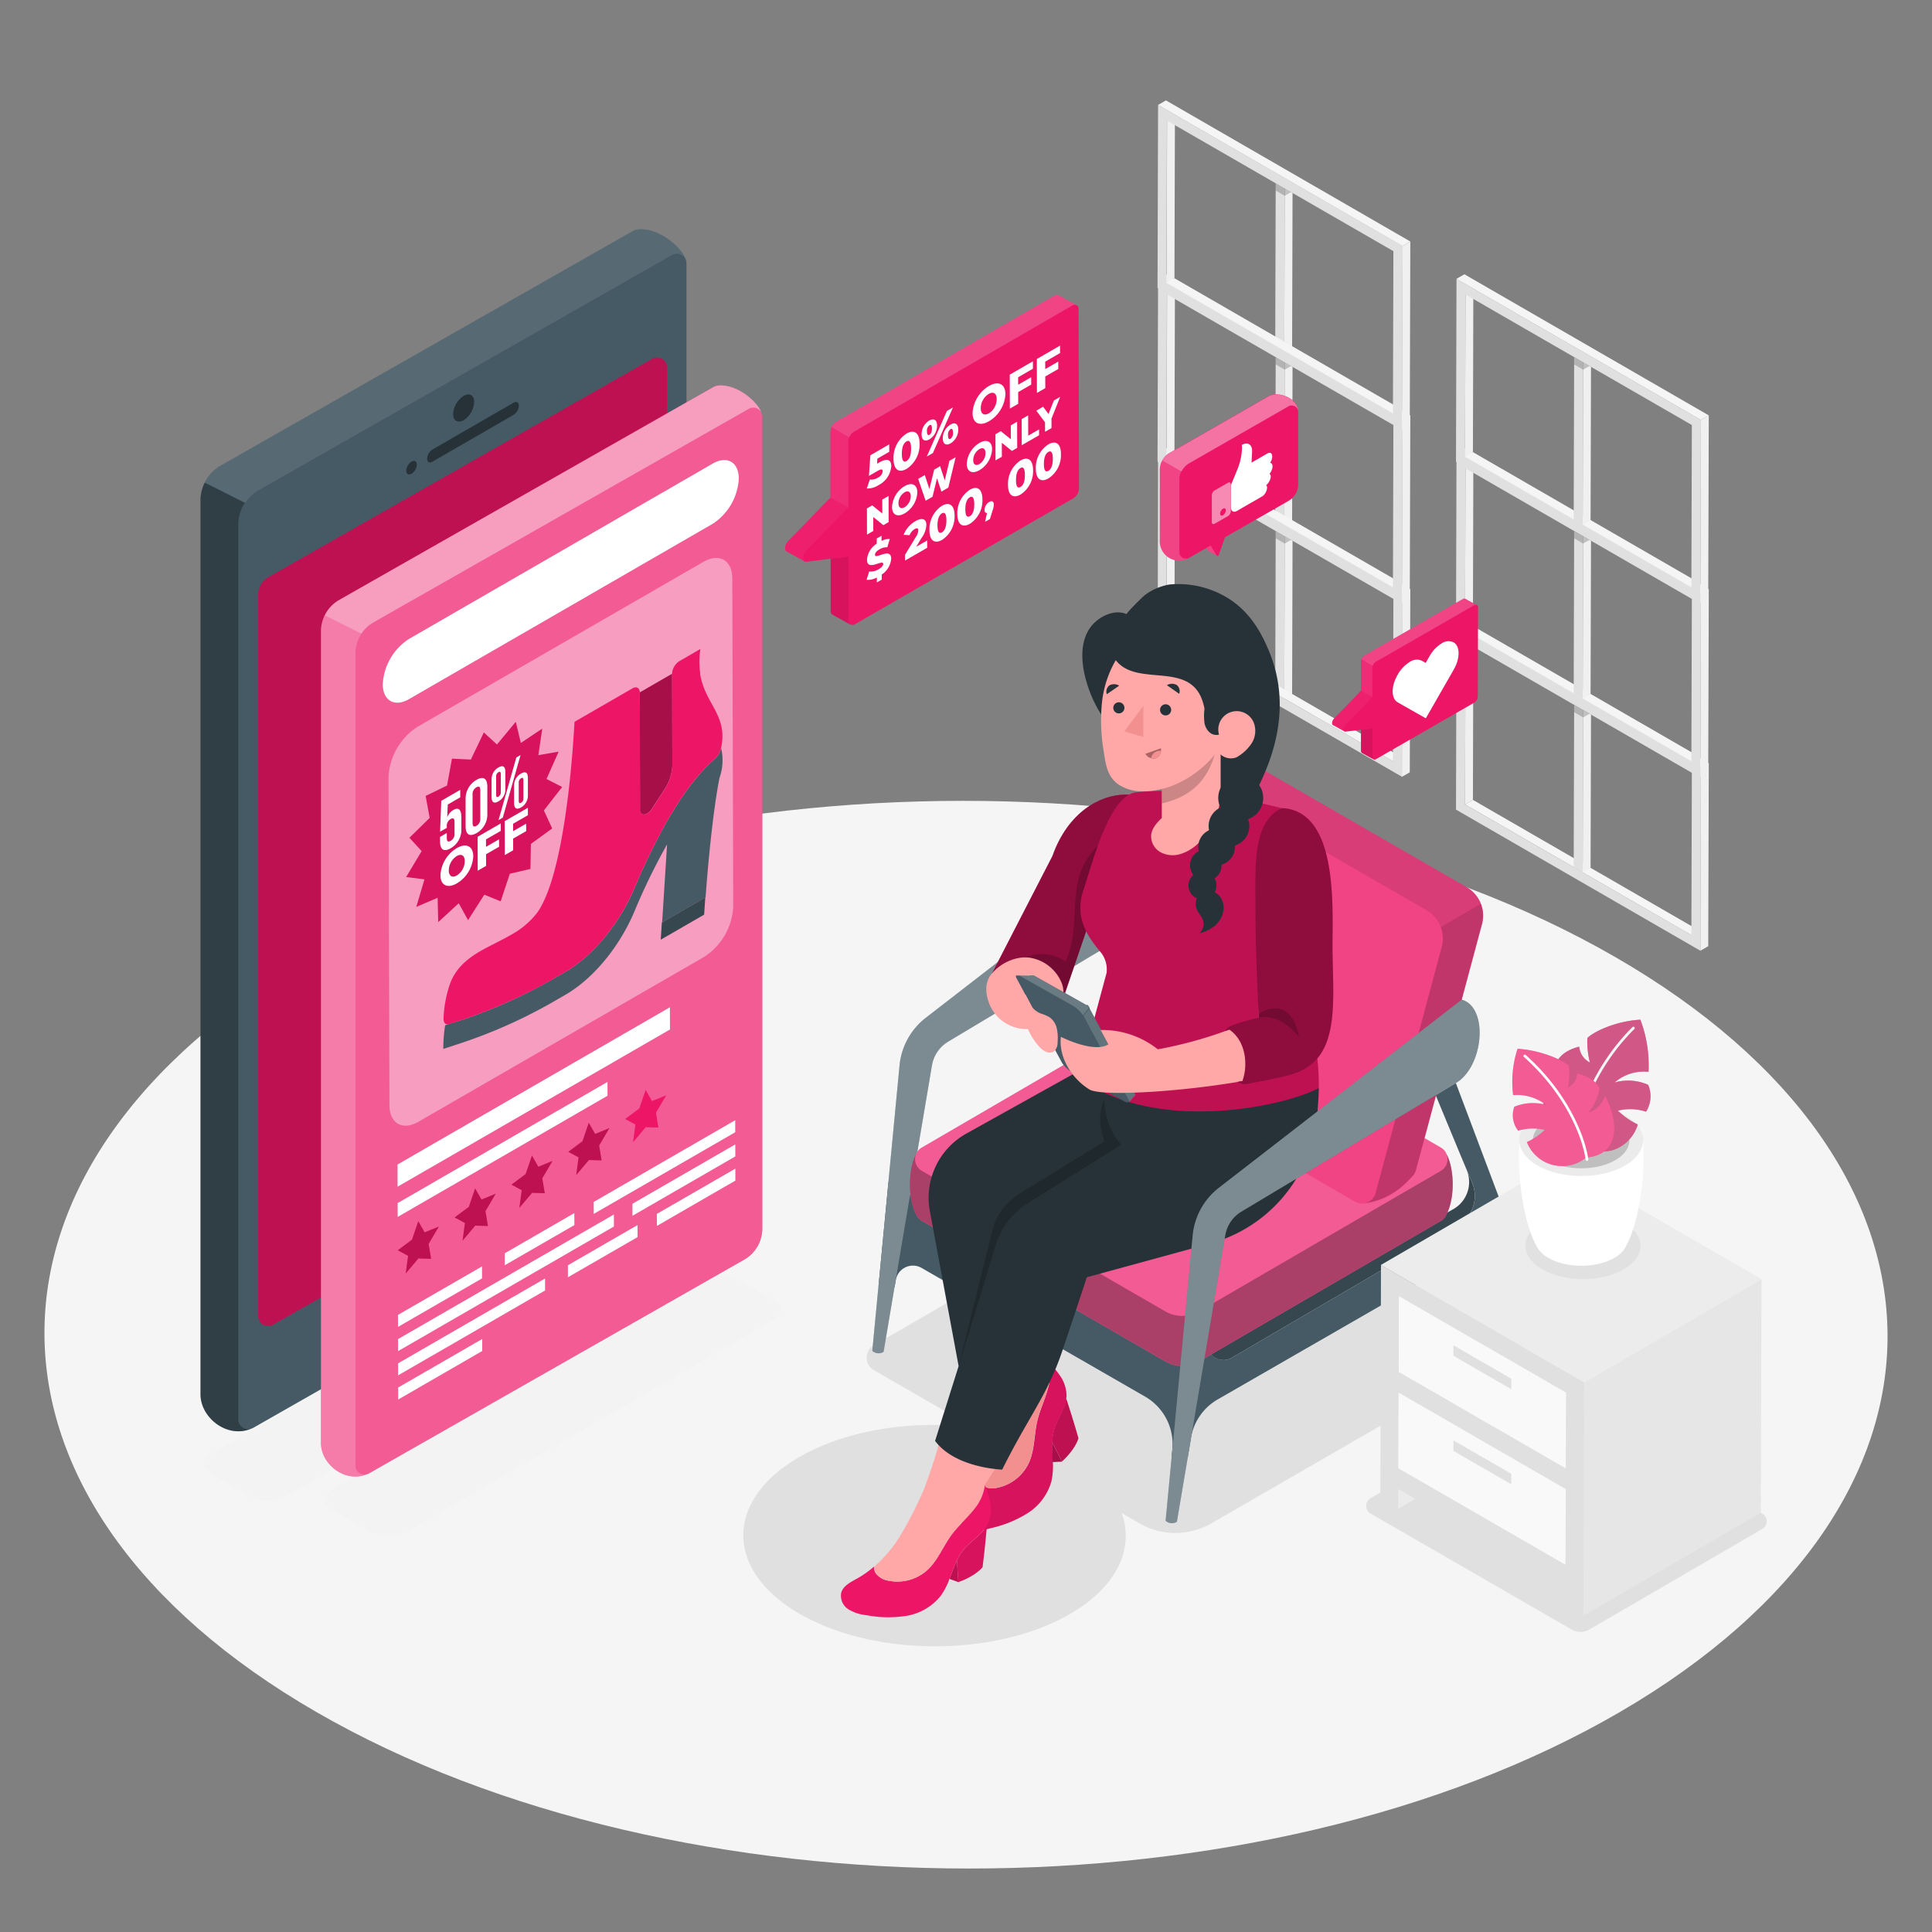 <svg xmlns="http://www.w3.org/2000/svg" viewBox="0 0 500 500"><rect x="0" y="0" width="500" height="500" fill="#808080" stroke="none"/><g id="freepik--Floor--inject-295"><path d="M418.09,247.72c-93.44-53.95-244.44-53.95-337.28,0s-92.34,141.42,1.1,195.37,244.44,54,337.28,0S511.53,301.67,418.09,247.72Z" style="fill:#f5f5f5"></path></g><g id="freepik--Shadows--inject-295"><path d="M398.92,338.46l-78-45-94.77,54.69a3.72,3.72,0,0,0,0,6.44l25.6,14.76c-15.77-1.88-32.79.71-45,7.8-19.26,11.19-19.16,29.33.22,40.52s50.71,11.19,70,0c12.2-7.09,16.62-17,13.3-26.11l4.65,2.69a18.58,18.58,0,0,0,18.57,0l85.45-49.33A3.72,3.72,0,0,0,398.92,338.46Z" style="fill:#e0e0e0"></path><path d="M406.73,421.72l-52-30a2.3,2.3,0,0,1,0-4L400.55,361a2.32,2.32,0,0,1,2.31,0l53.19,30.71a2.3,2.3,0,0,1,0,4l-44.71,26A4.6,4.6,0,0,1,406.73,421.72Z" style="fill:#e0e0e0"></path><g style="opacity:0.1"><path d="M54.65,376.27c-2.49,1.43-2.5,3.76,0,5.19l10.15,5.86a9.87,9.87,0,0,0,9,0L185.09,323c2.48-1.43,2.5-3.76,0-5.2L175,312a9.91,9.91,0,0,0-9,0Z" style="fill:#e0e0e0"></path></g><g style="opacity:0.1"><path d="M85.88,385.5c-2.49,1.43-2.5,3.76,0,5.19L96,396.55a9.85,9.85,0,0,0,9,0l95.09-54.92c2.48-1.43,2.5-3.76,0-5.2l-10.15-5.86a9.93,9.93,0,0,0-9,0Z" style="fill:#e0e0e0"></path></g></g><g id="freepik--Windows--inject-295"><polygon points="330.15 137.44 330.03 179.43 332.37 180.78 332.49 138.79 330.15 137.44" style="fill:#e0e0e0"></polygon><polygon points="332.49 138.78 332.49 138.79 332.37 180.78 334.4 179.6 334.51 139.95 332.49 138.78" style="fill:#f0f0f0"></polygon><rect x="331.32" y="136.76" height="2.7" transform="translate(46.05 355.99) rotate(-60)" style="fill:#e0e0e0"></rect><polygon points="332.49 140.67 332.49 138.79 330.15 137.44 330.15 139.32 332.49 140.67 332.49 140.67" style="opacity:0.2"></polygon><polygon points="332.49 140.67 334.12 139.73 332.49 138.78 332.49 138.79 332.49 140.67" style="opacity:0.2"></polygon><rect x="331.32" y="136.76" height="2.7" transform="translate(46.05 355.99) rotate(-60)" style="fill:#e0e0e0"></rect><polygon points="330.15 92.44 330.03 134.43 332.37 135.77 332.49 93.78 330.15 92.44" style="fill:#e0e0e0"></polygon><polygon points="332.49 93.78 332.49 93.78 332.37 135.77 334.4 134.59 334.51 94.95 332.49 93.78" style="fill:#f0f0f0"></polygon><rect x="331.32" y="91.76" height="2.7" transform="translate(85.03 333.49) rotate(-60)" style="fill:#e0e0e0"></rect><polygon points="332.49 95.67 332.49 93.78 330.15 92.44 330.15 94.32 332.49 95.67 332.49 95.67" style="opacity:0.2"></polygon><polygon points="332.49 95.67 334.12 94.73 332.49 93.78 332.49 93.78 332.49 95.67" style="opacity:0.2"></polygon><rect x="331.32" y="91.76" height="2.7" transform="translate(85.02 333.49) rotate(-60)" style="fill:#e0e0e0"></rect><polygon points="330.15 47.43 330.03 89.42 332.37 90.77 332.49 48.78 330.15 47.43" style="fill:#e0e0e0"></polygon><polygon points="332.49 48.78 332.49 48.78 332.37 90.77 334.4 89.59 334.51 49.95 332.49 48.78" style="fill:#f0f0f0"></polygon><rect x="331.32" y="46.76" height="2.7" transform="translate(124 310.99) rotate(-60)" style="fill:#e0e0e0"></rect><polygon points="332.49 50.67 332.49 48.78 330.15 47.43 330.15 49.32 332.49 50.67 332.49 50.67" style="opacity:0.2"></polygon><polygon points="332.49 50.67 334.12 49.72 332.49 48.78 332.49 48.78 332.49 50.67" style="opacity:0.2"></polygon><rect x="331.32" y="46.76" height="2.7" transform="translate(124 310.99) rotate(-60)" style="fill:#e0e0e0"></rect><g style="isolation:isolate"><polygon points="379.27 166.2 381.3 165.02 381.19 207.01 379.15 208.19 379.27 166.2" style="fill:#f0f0f0"></polygon><polygon points="379.15 208.19 381.19 207.01 439.76 240.83 437.73 242.01 379.15 208.19" style="fill:#f5f5f5"></polygon><path d="M376.94,162.17l63.25,36.52-.13,47.36-63.25-36.52ZM437.73,242l.12-42L379.27,166.2l-.12,42L437.73,242" style="fill:#e0e0e0"></path><polygon points="376.94 162.17 378.98 160.99 442.23 197.51 440.19 198.69 376.94 162.17" style="fill:#f5f5f5"></polygon><polygon points="440.19 198.69 442.23 197.51 442.09 244.87 440.06 246.05 440.19 198.69" style="fill:#f0f0f0"></polygon></g><polygon points="407.39 182.44 407.27 224.43 409.61 225.78 409.73 183.79 407.39 182.44" style="fill:#e0e0e0"></polygon><polygon points="409.73 183.79 409.73 183.79 409.61 225.78 411.64 224.6 411.75 184.96 409.73 183.79" style="fill:#f0f0f0"></polygon><rect x="408.56" y="181.76" height="2.7" transform="translate(45.71 445.39) rotate(-60)" style="fill:#e0e0e0"></rect><polygon points="409.72 185.67 409.73 183.79 407.39 182.44 407.39 184.32 409.72 185.67 409.72 185.67" style="opacity:0.2"></polygon><polygon points="409.72 185.67 411.36 184.73 409.73 183.79 409.73 183.79 409.72 185.67" style="opacity:0.2"></polygon><rect x="408.56" y="181.76" height="2.7" transform="translate(45.71 445.39) rotate(-60)" style="fill:#e0e0e0"></rect><g style="isolation:isolate"><polygon points="379.27 121.2 381.3 120.02 381.19 162.01 379.15 163.19 379.27 121.2" style="fill:#f0f0f0"></polygon><polygon points="379.15 163.19 381.19 162.01 439.76 195.83 437.73 197.01 379.15 163.19" style="fill:#f5f5f5"></polygon><path d="M376.94,117.17l63.25,36.51-.13,47.37-63.25-36.52ZM437.73,197l.12-42L379.27,121.2l-.12,42L437.73,197" style="fill:#e0e0e0"></path><polygon points="376.94 117.17 378.98 115.99 442.23 152.5 440.19 153.69 376.94 117.17" style="fill:#f5f5f5"></polygon><polygon points="440.19 153.69 442.23 152.5 442.09 199.87 440.06 201.04 440.19 153.69" style="fill:#f0f0f0"></polygon></g><polygon points="407.39 137.44 407.27 179.43 409.61 180.78 409.73 138.79 407.39 137.44" style="fill:#e0e0e0"></polygon><polygon points="409.73 138.78 409.73 138.79 409.61 180.78 411.64 179.6 411.75 139.95 409.73 138.78" style="fill:#f0f0f0"></polygon><rect x="408.56" y="136.76" height="2.7" transform="translate(84.67 422.88) rotate(-60)" style="fill:#e0e0e0"></rect><polygon points="409.72 140.67 409.73 138.79 407.39 137.44 407.39 139.32 409.72 140.67 409.72 140.67" style="opacity:0.2"></polygon><polygon points="409.72 140.67 411.36 139.73 409.73 138.78 409.73 138.79 409.72 140.67" style="opacity:0.2"></polygon><rect x="408.56" y="136.76" height="2.7" transform="translate(84.67 422.88) rotate(-60)" style="fill:#e0e0e0"></rect><g style="isolation:isolate"><polygon points="379.27 76.2 381.3 75.02 381.19 117.01 379.15 118.19 379.27 76.2" style="fill:#f0f0f0"></polygon><polygon points="379.15 118.19 381.19 117.01 439.76 150.83 437.73 152.01 379.15 118.19" style="fill:#f5f5f5"></polygon><path d="M376.94,72.17l63.25,36.51L440.06,156l-63.25-36.51ZM437.73,152l.12-42L379.27,76.2l-.12,42L437.73,152" style="fill:#e0e0e0"></path><polygon points="376.94 72.17 378.98 70.98 442.23 107.5 440.19 108.68 376.94 72.17" style="fill:#f5f5f5"></polygon><polygon points="440.19 108.68 442.23 107.5 442.09 154.86 440.06 156.04 440.19 108.68" style="fill:#f0f0f0"></polygon></g><polygon points="407.39 92.44 407.27 134.43 409.61 135.77 409.73 93.78 407.39 92.44" style="fill:#e0e0e0"></polygon><polygon points="409.73 93.78 409.73 93.78 409.61 135.77 411.64 134.59 411.75 94.95 409.73 93.78" style="fill:#f0f0f0"></polygon><rect x="408.56" y="91.76" height="2.7" transform="translate(123.65 400.38) rotate(-60)" style="fill:#e0e0e0"></rect><polygon points="409.72 95.67 409.73 93.78 407.39 92.44 407.39 94.32 409.72 95.67 409.72 95.67" style="opacity:0.2"></polygon><polygon points="409.72 95.67 411.36 94.73 409.73 93.78 409.73 93.78 409.72 95.67" style="opacity:0.2"></polygon><rect x="408.56" y="91.76" height="2.7" transform="translate(123.64 400.37) rotate(-60)" style="fill:#e0e0e0"></rect><polygon points="302.04 121.2 304.07 120.02 303.95 162.01 301.92 163.19 302.04 121.2" style="fill:#f0f0f0"></polygon><polygon points="301.92 163.19 303.95 162.01 362.52 195.83 360.49 197.01 301.92 163.19" style="fill:#f5f5f5"></polygon><path d="M299.71,117.17,363,153.68l-.14,47.37-63.25-36.52ZM360.49,197l.12-42L302,121.2l-.12,42L360.49,197" style="fill:#e0e0e0"></path><polygon points="299.71 117.17 301.74 115.99 364.99 152.5 362.96 153.69 299.71 117.17" style="fill:#f5f5f5"></polygon><polygon points="362.96 153.69 364.99 152.5 364.85 199.87 362.82 201.04 362.96 153.69" style="fill:#f0f0f0"></polygon><polygon points="302.04 76.2 304.07 75.02 303.95 117.01 301.92 118.19 302.04 76.2" style="fill:#f0f0f0"></polygon><polygon points="301.92 118.19 303.95 117.01 362.52 150.83 360.49 152.01 301.92 118.19" style="fill:#f5f5f5"></polygon><path d="M299.71,72.17,363,108.68,362.82,156l-63.25-36.51ZM360.49,152l.12-42L302,76.2l-.12,42L360.49,152" style="fill:#e0e0e0"></path><polygon points="299.71 72.17 301.74 70.98 364.99 107.5 362.96 108.68 299.71 72.17" style="fill:#f5f5f5"></polygon><polygon points="362.96 108.68 364.99 107.5 364.85 154.86 362.82 156.04 362.96 108.68" style="fill:#f0f0f0"></polygon><polygon points="302.04 31.2 304.07 30.02 303.95 72.01 301.92 73.19 302.04 31.2" style="fill:#f0f0f0"></polygon><polygon points="301.92 73.19 303.95 72.01 362.52 105.83 360.49 107.01 301.92 73.19" style="fill:#f5f5f5"></polygon><path d="M299.71,27.16,363,63.68,362.82,111,299.57,74.52ZM360.49,107l.12-42L302,31.2l-.12,42L360.49,107" style="fill:#e0e0e0"></path><polygon points="299.71 27.16 301.74 25.98 364.99 62.5 362.96 63.68 299.71 27.16" style="fill:#f5f5f5"></polygon><polygon points="362.96 63.68 364.99 62.5 364.85 109.86 362.82 111.04 362.96 63.68" style="fill:#f0f0f0"></polygon></g><g id="freepik--Device--inject-295"><path d="M177.45,67.11h0c-.78-2.73-6.31-7.91-11.82-7.8a4.72,4.72,0,0,0-1.55.3l-107,60.89a10.43,10.43,0,0,0-5.18,8.9V360.9c0,5.9,6.8,11.52,13.19,8.82l0,0a2.09,2.09,0,0,0,.41-.17l107-61a10.25,10.25,0,0,0,5.16-8.9V68.22A2.53,2.53,0,0,0,177.45,67.11Z" style="fill:#455a64"></path><path d="M66.82,153.86a5.11,5.11,0,0,1,2.58-4.45l99.38-56.54a2.56,2.56,0,0,1,3.83,2.23V281.78a5.15,5.15,0,0,1-2.59,4.45L70.64,342.86a2.56,2.56,0,0,1-3.82-2.23Z" style="fill:#ED1566"></path><path d="M66.82,153.86a5.11,5.11,0,0,1,2.58-4.45l99.38-56.54a2.56,2.56,0,0,1,3.83,2.23V281.78a5.15,5.15,0,0,1-2.59,4.45L70.64,342.86a2.56,2.56,0,0,1-3.82-2.23Z" style="opacity:0.2"></path><path d="M51.88,129.39V360.9c0,5.9,6.8,11.52,13.19,8.82l0,0a2.54,2.54,0,0,1-3.41-2.39V135.79a10.3,10.3,0,0,1,1.72-5.66L53,124.9A10.13,10.13,0,0,0,51.88,129.39Z" style="opacity:0.3"></path><path d="M165.64,59.3a4.72,4.72,0,0,0-1.55.3l-107,60.89A10.22,10.22,0,0,0,53,124.9l10.47,5.23a10.31,10.31,0,0,1,3.45-3.24L173.9,66a2.54,2.54,0,0,1,3.55,1.11h0C176.68,64.37,171.15,59.19,165.64,59.3Z" style="fill:#fff;opacity:0.1"></path><path d="M132.9,104.23c.75-.44,1.38-.1,1.38.76a3,3,0,0,1-1.37,2.37l-21,12.13c-.75.43-1.36.07-1.36-.8a3,3,0,0,1,1.35-2.34Z" style="fill:#263238"></path><path d="M106.51,119.46c.75-.43,1.36-.08,1.36.78a3,3,0,0,1-1.35,2.36c-.75.43-1.38.08-1.38-.79A3,3,0,0,1,106.51,119.46Z" style="fill:#263238"></path><path d="M120,102.46c1.5-.86,2.71-.17,2.72,1.55a6,6,0,0,1-2.7,4.72c-1.5.87-2.75.16-2.75-1.57A6,6,0,0,1,120,102.46Z" style="fill:#263238"></path><path d="M120,320.41c3.06-1.77,5.53-.36,5.54,3.16a12.25,12.25,0,0,1-5.5,9.6c-3.06,1.77-5.6.32-5.61-3.19A12.23,12.23,0,0,1,120,320.41Z" style="fill:#263238"></path></g><g id="freepik--Screen--inject-295"><path d="M197,106.82h0c-.71-2.48-5.73-7.19-10.73-7.09a4.37,4.37,0,0,0-1.41.28L87.76,155.28a9.41,9.41,0,0,0-4.69,8.08V373.49c0,5.36,6.17,10.47,12,8l0,0a2,2,0,0,0,.38-.15L192.6,326a9.3,9.3,0,0,0,4.69-8.08v-210A2.25,2.25,0,0,0,197,106.82Z" style="fill:#ED1566"></path><path d="M83.07,163.36V373.49c0,5.36,6.17,10.47,12,8l0,0A2.31,2.31,0,0,1,92,379.3V169.16A9.32,9.32,0,0,1,93.54,164L84,159.28A9.27,9.27,0,0,0,83.07,163.36Z" style="fill:#fff;opacity:0.2"></path><path d="M186.32,99.73a4.37,4.37,0,0,0-1.41.28L87.76,155.28a9.28,9.28,0,0,0-3.73,4L93.54,164a9.2,9.2,0,0,1,3.13-2.94l97.15-55.27a2.31,2.31,0,0,1,3.22,1h0C196.34,104.34,191.32,99.63,186.32,99.73Z" style="fill:#fff;opacity:0.4"></path><path d="M197,106.82h0c-.71-2.47-5.73-7.18-10.73-7.08a4.37,4.37,0,0,0-1.41.28L87.76,155.28a9.41,9.41,0,0,0-4.69,8.08V373.49c0,5.36,6.17,10.47,12,8l0,0a2,2,0,0,0,.38-.15L192.6,326a9.3,9.3,0,0,0,4.69-8.08v-210A2.25,2.25,0,0,0,197,106.82Z" style="fill:#fff;opacity:0.3"></path><g style="opacity:0.4"><path d="M182,145.43c4.14-2.39,7.51-.47,7.52,4.29l.24,84.95a16.46,16.46,0,0,1-7.47,12.94L108.31,290.3c-4.14,2.39-7.51.46-7.52-4.29l-.24-84.95A16.47,16.47,0,0,1,108,188.12Z" style="fill:#fff"></path></g><path d="M154.78,244.53c-.12.14-.25.26-.37.39C154.53,244.79,154.66,244.67,154.78,244.53Z" style="fill:none"></path><path d="M154.87,244.43A51,51,0,0,0,164.11,230l.27-.65-.27.63A51,51,0,0,1,154.87,244.43Z" style="fill:none"></path><path d="M184.33,197l.67-.62a5.22,5.22,0,0,0,1.54-2.41,5.58,5.58,0,0,1-1.56,2.43Z" style="fill:none"></path><path d="M167.81,210.31l-.23.16Z" style="fill:none"></path><path d="M165.63,209.85c.17.88.89,1.13,1.69.76C166.52,211,165.8,210.73,165.63,209.85Z" style="fill:none"></path><path d="M165.63,209.85c.17.88.89,1.13,1.69.76l.26-.14.23-.16a4.07,4.07,0,0,0,.88-1l3.12-4.77A12.44,12.44,0,0,0,174,198l-.06-23.63-8.39,4.84.09,30.23A2.54,2.54,0,0,0,165.63,209.85Z" style="fill:#ED1566"></path><path d="M165.63,209.85c.17.88.89,1.13,1.69.76l.26-.14.23-.16a4.07,4.07,0,0,0,.88-1l3.12-4.77A12.44,12.44,0,0,0,174,198l-.06-23.63-8.39,4.84.09,30.23A2.54,2.54,0,0,0,165.63,209.85Z" style="opacity:0.3"></path><path d="M186.63,193.6q0,.21-.09.36a5.22,5.22,0,0,1-1.54,2.41l-.67.62-.62.57-.66.66c-.21.21-.42.41-.62.62s-.45.49-.68.74-.41.44-.61.67l-.69.82c-.2.23-.4.46-.6.71l-.67.86c-.21.27-.42.51-.62.79s-.45.61-.68.92-.41.55-.62.85l-.69,1-.61.88-.68,1.06c-.2.33-.41.64-.61,1s-.46.74-.68,1.11l-.63,1c-.24.41-.48.85-.73,1.27s-.39.66-.58,1-.53,1-.79,1.45c-.17.32-.35.63-.52,1l-.86,1.65c-.15.3-.31.58-.46.89l-.86,1.75c-.22.44-.43.87-.65,1.33-.37.78-.75,1.58-1.13,2.41l-.2.42c-.37.82-.75,1.66-1.13,2.52-.17.37-.34.77-.5,1.16l-.57,1.29-.27.65a51,51,0,0,1-9.24,14.41l-.09.1c-.12.14-.25.26-.37.39a38.53,38.53,0,0,1-6.84,5.81c-.47.3-.92.57-1.37.83l-2.12,1.23q-4.61,2.66-9.2,4.89t-9.15,4c-2,.8-4,1.53-6,2.19L116.2,265l-1,.34a38.46,38.46,0,0,0-.47,6.12l5-1.64a131.26,131.26,0,0,0,24.39-11.1l2.12-1.22c7.25-4.19,14-12.31,17.92-21.56a164,164,0,0,1,8.48-17.42l-1.28,20.2,11.24-6.49c.53-7.12,1.73-21.22,3.59-30.87A13.73,13.73,0,0,0,186.63,193.6Z" style="fill:#455a64"></path><path d="M125.73,261.7q4.54-1.79,9.15-4t9.2-4.89l2.12-1.23c.45-.26.9-.53,1.37-.83a38.53,38.53,0,0,0,6.84-5.81c.12-.13.25-.25.37-.39l.09-.1A51,51,0,0,0,164.11,230l.27-.63.57-1.29c.16-.39.33-.79.5-1.16.38-.86.76-1.7,1.13-2.52l.2-.42c.38-.83.76-1.63,1.13-2.41.22-.46.43-.89.65-1.33l.86-1.75c.15-.31.31-.59.46-.89l.86-1.65c.17-.33.35-.64.52-1,.26-.49.53-1,.79-1.45s.39-.68.58-1,.49-.86.73-1.27l.63-1c.22-.37.45-.75.68-1.11s.41-.64.61-1l.68-1.06.61-.88.69-1c.21-.3.42-.57.62-.85s.45-.63.68-.92.41-.52.62-.79l.67-.86c.2-.25.4-.48.6-.71l.69-.82c.2-.23.41-.44.61-.67s.45-.5.68-.74.41-.41.62-.62l.66-.66.62-.57.65-.6a5.58,5.58,0,0,0,1.56-2.43q0-.15.09-.36l0-.07c1.8-8.48-4.22-11.26-5.45-19.19a.48.48,0,0,0,0-.36,21.48,21.48,0,0,1,.08-6l-5.45,3.15a4.13,4.13,0,0,0-1.88,3.26L174,198a12.44,12.44,0,0,1-2.15,6.56l-3.12,4.77a4.07,4.07,0,0,1-.88,1l-.23.16-.26.14c-.8.37-1.52.12-1.69-.76a2.54,2.54,0,0,1,0-.41l-.09-30.23c0-1.2-.86-1.68-1.9-1.08l-15,8.66c-.9,16.46-3.66,41.47-9.83,49.62a21.49,21.49,0,0,1-6.67,5.54c-1.26.73-2.56,1.4-3.86,2.06s-2.58,1.32-3.81,2c-3.44,2-6.45,4.38-8,8.45a30.46,30.46,0,0,0-1.72,9.19c0,1.08.58,1.65,1.47,1.35l3.49-1.14C121.69,263.23,123.71,262.5,125.73,261.7Z" style="fill:#ED1566"></path><path d="M171,243.19l11.23-6.48c0-.09.1-1.71.3-4.45l-11.24,6.49Z" style="fill:#37474f"></path><path d="M184.41,120c3.74-2.16,6.78-.43,6.79,3.86a14.89,14.89,0,0,1-6.74,11.69l-78.6,45.38c-3.74,2.16-6.79.42-6.8-3.87a14.87,14.87,0,0,1,6.75-11.68Z" style="fill:#fff"></path><polygon points="190.31 302.44 169.99 314.16 170 317.27 190.31 305.54 190.31 302.44" style="fill:#fff"></polygon><polygon points="163.68 314.65 190.3 299.28 190.29 296.17 163.67 311.54 163.68 314.65" style="fill:#fff"></polygon><polygon points="153.66 314.16 190.28 293.02 190.27 289.91 153.65 311.06 153.66 314.16" style="fill:#fff"></polygon><polygon points="168.74 284.96 167.09 282.08 165.45 286.86 161.78 289.6 164.45 291.04 163.83 295.61 167.11 291.72 170.4 291.81 169.76 287.97 172.42 283.46 168.74 284.96" style="fill:#ED1566"></polygon><polygon points="173.37 260.68 102.88 301.38 102.89 307.12 173.39 266.43 173.37 260.68" style="fill:#fff"></polygon><polygon points="146.97 327.45 146.98 330.56 165 320.16 164.99 317.05 146.97 327.45" style="fill:#fff"></polygon><polygon points="130.63 327.45 148.65 317.05 148.64 313.94 130.63 324.35 130.63 327.45" style="fill:#fff"></polygon><polygon points="103.03 352.83 103.03 355.94 141.06 333.98 141.06 330.87 103.03 352.83" style="fill:#fff"></polygon><polygon points="103.04 359.09 103.05 362.2 124.8 349.64 124.8 346.53 103.04 359.09" style="fill:#fff"></polygon><polygon points="158.87 314.31 103.01 346.56 103.02 349.67 158.88 317.42 158.87 314.31" style="fill:#fff"></polygon><polygon points="124.74 327.75 102.99 340.3 103 343.41 124.75 330.85 124.74 327.75" style="fill:#fff"></polygon><polygon points="105 329.58 108.28 325.69 111.57 325.78 110.93 321.94 113.58 317.43 109.9 318.93 108.25 316.05 106.62 320.83 102.94 323.57 105.61 325.01 105 329.58" style="fill:#ED1566"></polygon><polygon points="152.4 300.22 155.69 300.31 155.06 296.46 157.71 291.95 154.03 293.46 152.37 290.58 150.74 295.35 147.07 298.09 149.74 299.53 149.12 304.1 152.4 300.22" style="fill:#ED1566"></polygon><polygon points="124.61 310.44 122.96 307.56 121.33 312.34 117.65 315.07 120.32 316.51 119.71 321.08 122.99 317.2 126.28 317.29 125.64 313.44 128.29 308.93 124.61 310.44" style="fill:#ED1566"></polygon><polygon points="157.22 280 102.91 311.36 102.92 314.94 157.23 283.58 157.22 280" style="fill:#fff"></polygon><polygon points="139.32 301.95 137.67 299.07 136.03 303.85 132.36 306.58 135.03 308.02 134.41 312.59 137.7 308.71 140.99 308.8 140.34 304.95 143 300.44 139.32 301.95" style="fill:#ED1566"></polygon><polygon points="105 329.58 108.28 325.69 111.57 325.78 110.93 321.94 113.58 317.43 109.9 318.93 108.25 316.05 106.62 320.83 102.94 323.57 105.61 325.01 105 329.58" style="opacity:0.2"></polygon><polygon points="152.4 300.22 155.69 300.31 155.06 296.46 157.71 291.95 154.03 293.46 152.37 290.58 150.74 295.35 147.07 298.09 149.74 299.53 149.12 304.1 152.4 300.22" style="opacity:0.2"></polygon><polygon points="124.61 310.44 122.96 307.56 121.33 312.34 117.65 315.07 120.32 316.51 119.71 321.08 122.99 317.2 126.28 317.29 125.64 313.44 128.29 308.93 124.61 310.44" style="opacity:0.2"></polygon><polygon points="139.32 301.95 137.67 299.07 136.03 303.85 132.36 306.58 135.03 308.02 134.41 312.59 137.7 308.71 140.99 308.8 140.34 304.95 143 300.44 139.32 301.95" style="opacity:0.2"></polygon><polygon points="145.48 203.67 140.75 209.74 142.9 214.4 137.39 218.4 137.27 224.87 131.94 226.12 129.57 233.26 125.34 231.54 121.13 238.13 118.73 233.75 113.41 238.64 113.26 232.34 107.74 234.7 109.86 227.57 105.11 226.98 109.13 220.26 105.96 216.82 111.2 211.67 110.16 205.99 115.7 203.3 116.97 196.34 121.86 196.58 125.22 189.56 128.61 192.68 133.48 186.81 134.79 192.28 140.33 188.57 139.32 195.44 144.57 194.53 141.43 201.61 145.48 203.67" style="fill:#ED1566"></polygon><g style="opacity:0.1"><polygon points="145.48 203.67 140.75 209.74 142.9 214.4 137.39 218.4 137.27 224.87 131.94 226.12 129.57 233.26 125.34 231.54 121.13 238.13 118.73 233.75 113.41 238.64 113.26 232.34 107.74 234.7 109.86 227.57 105.11 226.98 109.13 220.26 105.96 216.82 111.2 211.67 110.16 205.99 115.7 203.3 116.97 196.34 121.86 196.58 125.22 189.56 128.61 192.68 133.48 186.81 134.79 192.28 140.33 188.57 139.32 195.44 144.57 194.53 141.43 201.61 145.48 203.67"></polygon></g><path d="M123.3,201.84c1.82-1.05,2.81-.38,2.82,1.78l0,7a5.55,5.55,0,0,1-2.8,5c-1.82,1-2.81.38-2.82-1.78l0-7A5.59,5.59,0,0,1,123.3,201.84Zm1,10,0-7.3c0-1-.37-1.13-1-.79a2,2,0,0,0-1,1.89l0,7.3c0,1,.38,1.13,1,.79a2,2,0,0,0,1-1.89" style="fill:#fff"></path><path d="M118.22,219.49c2.45-1.41,4.25-.51,4.26,2.12a8.72,8.72,0,0,1-4.23,7c-2.45,1.41-4.26.52-4.26-2.11A8.73,8.73,0,0,1,118.22,219.49Zm0,7.08a4.45,4.45,0,0,0,2.06-3.7c0-1.52-.92-2-2.07-1.32a4.45,4.45,0,0,0-2.06,3.7c0,1.52.91,2,2.07,1.32" style="fill:#fff"></path><path d="M119.11,204.41v1.94l-3.23,1.86-.14,3.32,0,0a3.74,3.74,0,0,1,1.6-1.91c1.36-.79,2.05-.09,2.06,1.9v3a5.5,5.5,0,0,1-2.75,5c-1.82,1.05-2.76.36-2.77-1.81v-1.12l1.75-1v1.26c0,1,.38,1.1,1,.76a2,2,0,0,0,1-1.87v-3c0-1-.37-1.12-1-.78a2,2,0,0,0-1,1.88v.41l-1.74,1,.31-8Z" style="fill:#fff"></path><polygon points="133.63 196.03 134.72 195.4 130.12 211.61 129.02 212.24 133.63 196.03" style="fill:#fff"></polygon><g style="isolation:isolate"><polygon points="136.62 209.05 136.62 210.97 132.79 213.18 132.79 215.11 136.17 213.16 136.18 215.09 132.8 217.03 132.81 220.05 130.65 221.29 130.62 212.51 136.62 209.05" style="fill:#fff"></polygon><path d="M134.84,200.2c1.16-.67,1.78-.26,1.78,1.13l0,4.45a3.52,3.52,0,0,1-1.78,3.19c-1.16.67-1.79.25-1.79-1.13v-4.45A3.48,3.48,0,0,1,134.84,200.2Zm.62,6.35v-4.64c0-.59-.24-.71-.61-.5a1.24,1.24,0,0,0-.6,1.2v4.64c0,.6.22.72.61.5a1.27,1.27,0,0,0,.6-1.2" style="fill:#fff"></path></g><path d="M130.79,204.2a3.52,3.52,0,0,1-1.78,3.19c-1.16.67-1.78.26-1.79-1.14v-4.44a3.52,3.52,0,0,1,1.78-3.19c1.16-.67,1.78-.26,1.78,1.13Zm-2.39,1.47c0,.6.22.73.61.5a1.27,1.27,0,0,0,.6-1.2v-4.63c0-.6-.24-.72-.61-.5a1.23,1.23,0,0,0-.6,1.2v4.63" style="fill:#fff"></path><polygon points="129.6 213.1 129.61 215.02 125.78 217.23 125.78 219.16 129.15 217.22 129.16 219.13 125.79 221.08 125.8 224.09 123.63 225.34 123.61 216.56 129.6 213.1" style="fill:#fff"></polygon><path d="M188.76,163.36h0a9.07,9.07,0,0,1,.55-3.12A9.07,9.07,0,0,0,188.76,163.36Z" style="fill:#fff;opacity:0.3"></path></g><g id="freepik--Character--inject-295"><path d="M318.8,351.38l58.47-34.2A8.89,8.89,0,0,0,381,306.1L378,299h0l1.59,3.81a8.07,8.07,0,0,1-3.48,10.12l-63.58,36A4.27,4.27,0,0,0,318.8,351.38Z" style="fill:#37474f"></path><path d="M376.77,280.28l-5.22,3.14L378,299h0l3,7.09a8.89,8.89,0,0,1-3.71,11.08l-58.47,34.2a4.27,4.27,0,0,1-6.24-2.45l-4.14,2.34-78.5-45.37-2.54,26.59,4.12.61.31-1.8a4.5,4.5,0,0,1,6.68-3.15l57.84,33.3a14.21,14.21,0,0,1,7.05,13.66l-.2,2.06h4.17l.85-5.05a14.21,14.21,0,0,1,6.92-9.94L382,323.68a5.32,5.32,0,0,1,7.46,2.32l6.33,13.29s2.07,1.11,2.88-.89Z" style="fill:#455a64"></path><path d="M302.43,214.74,239.6,263.4a17.71,17.71,0,0,0-6.8,12.35l-7.05,73.84a2.39,2.39,0,0,0,2.92.26l12.52-74.13a8.88,8.88,0,0,1,4.19-6.14l55.53-33.27C308.16,232,309.44,216.68,302.43,214.74Z" style="fill:#455a64"></path><path d="M302.43,214.74,239.6,263.4a17.71,17.71,0,0,0-6.8,12.35l-7.05,73.84a2.39,2.39,0,0,0,2.92.26l12.52-74.13a8.88,8.88,0,0,1,4.19-6.14l55.53-33.27C308.16,232,309.44,216.68,302.43,214.74Z" style="fill:#fff;opacity:0.3"></path><path d="M374.39,298.75h0a3.42,3.42,0,0,0-1.52-1.77l-63-36.38a8.77,8.77,0,0,0-8.78,0L238.56,297a3.46,3.46,0,0,0-1.51,1.8h0c-1.8,3.31-2.4,10.84.1,15.64a4,4,0,0,0,1.43,1.52l63,36.37a8.75,8.75,0,0,0,8.77,0l62.54-36.35a3.42,3.42,0,0,0,1.41-1.54h0C376.79,309.59,376.19,302.06,374.39,298.75Z" style="fill:#ED1566"></path><path d="M374.39,298.75h0a3.42,3.42,0,0,0-1.52-1.77l-63-36.38a8.77,8.77,0,0,0-8.78,0L238.56,297a3.46,3.46,0,0,0-1.51,1.8h0c-1.8,3.31-2.4,10.84.1,15.64a4,4,0,0,0,1.43,1.52l63,36.37a8.75,8.75,0,0,0,8.77,0l62.54-36.35a3.42,3.42,0,0,0,1.41-1.54h0C376.79,309.59,376.19,302.06,374.39,298.75Z" style="fill:#fff;opacity:0.3"></path><path d="M374.39,298.75h0a3.5,3.5,0,0,1-1.51,4.28l-62.54,36.35a8.75,8.75,0,0,1-8.77,0l-63-36.37a3.48,3.48,0,0,1-1.52-4.26h0c-1.8,3.31-2.4,10.84.1,15.64a4,4,0,0,0,1.43,1.52l63,36.37a8.75,8.75,0,0,0,8.77,0l62.54-36.35a3.42,3.42,0,0,0,1.41-1.54h0C376.79,309.59,376.19,302.06,374.39,298.75Z" style="opacity:0.3"></path><path d="M305,202.05h0l0,0Z" style="fill:#ffa8a7"></path><path d="M379.6,229.63,320,195.25a3.76,3.76,0,0,0-1.74-.49H318c-5.44,0-9.7,3.3-12.87,7.1a1,1,0,0,0-.13.16l0,0a3.63,3.63,0,0,0-.69,1.34L287.21,267a8.46,8.46,0,0,0,3.94,9.52L350.71,311a3.62,3.62,0,0,0,2.1.47v0c6.81-.7,10.83-4.92,12.84-7.14a3.7,3.7,0,0,0,.81-1.5l17.08-63.64A8.48,8.48,0,0,0,379.6,229.63Z" style="fill:#ED1566"></path><path d="M379.6,229.63,320,195.25a3.76,3.76,0,0,0-1.74-.49H318c-5.44,0-9.7,3.3-12.87,7.1a1,1,0,0,0-.13.16l0,0a3.63,3.63,0,0,0-.69,1.34L287.21,267a8.46,8.46,0,0,0,3.94,9.52L350.71,311a3.62,3.62,0,0,0,2.1.47v0c6.81-.7,10.83-4.92,12.84-7.14a3.7,3.7,0,0,0,.81-1.5l17.08-63.64A8.48,8.48,0,0,0,379.6,229.63Z" style="fill:#fff;opacity:0.2"></path><path d="M379.6,229.63,320,195.25a3.76,3.76,0,0,0-1.74-.49H318c-5.44,0-9.7,3.3-12.87,7.1a3.62,3.62,0,0,1,4.48-.68l59.56,34.39a8.4,8.4,0,0,1,3.69,4.36l10.4-6A8.51,8.51,0,0,0,379.6,229.63Z" style="opacity:0.1"></path><path d="M372.86,239.94a8.4,8.4,0,0,1,.25,5.16L356,308.75a3.63,3.63,0,0,1-3.22,2.67v0c6.81-.7,10.83-4.92,12.84-7.14a3.7,3.7,0,0,0,.81-1.5l17.08-63.64a8.4,8.4,0,0,0-.28-5.23Z" style="opacity:0.2"></path><path d="M272.31,373.22l2.54,5c3.6-3.33,4.25-6,4.25-6-1.16-4.12-2.52-8.31-3.19-10.35-.35,2.84-2.28,5.28-3.1,8.05A13.42,13.42,0,0,0,272.31,373.22Z" style="fill:#ED1566"></path><path d="M272.31,373.22l2.54,5c3.6-3.33,4.25-6,4.25-6-1.16-4.12-2.52-8.31-3.19-10.35-.35,2.84-2.28,5.28-3.1,8.05A13.42,13.42,0,0,0,272.31,373.22Z" style="opacity:0.2"></path><path d="M272.43,378.38l2.42-.12-2.54-5C272.23,374.92,272.37,376.66,272.43,378.38Z" style="fill:#ED1566"></path><path d="M274.27,355.94a22.33,22.33,0,0,0-3-3.51,12.17,12.17,0,0,1,0,6.74c-.76,2.92-2.13,5.66-2.82,8.61-.83,3.58-.64,7.43-2.16,10.78a11.55,11.55,0,0,1-8.08,6.45,5.1,5.1,0,0,1-3.84-.47,2.77,2.77,0,0,1-1.06-1.43,25.11,25.11,0,0,1-2.76,4.51c-1.2,1.55-2.69,3.25-2.36,5.18a4.17,4.17,0,0,0,3.38,3.09,10.8,10.8,0,0,0,4.81-.4,30,30,0,0,0,9.62-3.92,14.38,14.38,0,0,0,6.1-8.19,18.58,18.58,0,0,0,.38-5c-.06-1.72-.2-3.46-.12-5.16a13.42,13.42,0,0,1,.5-3.27c.82-2.77,2.75-5.21,3.1-8.05,0-.15,0-.3.06-.45A9.23,9.23,0,0,0,274.27,355.94Z" style="fill:#ED1566"></path><path d="M274.27,355.94a22.33,22.33,0,0,0-3-3.51,12.17,12.17,0,0,1,0,6.74c-.76,2.92-2.13,5.66-2.82,8.61-.83,3.58-.64,7.43-2.16,10.78a11.55,11.55,0,0,1-8.08,6.45,5.1,5.1,0,0,1-3.84-.47,2.77,2.77,0,0,1-1.06-1.43,25.11,25.11,0,0,1-2.76,4.51c-1.2,1.55-2.69,3.25-2.36,5.18a4.17,4.17,0,0,0,3.38,3.09,10.8,10.8,0,0,0,4.81-.4,30,30,0,0,0,9.62-3.92,14.38,14.38,0,0,0,6.1-8.19,18.58,18.58,0,0,0,.38-5c-.06-1.72-.2-3.46-.12-5.16a13.42,13.42,0,0,1,.5-3.27c.82-2.77,2.75-5.21,3.1-8.05,0-.15,0-.3.06-.45A9.23,9.23,0,0,0,274.27,355.94Z" style="opacity:0.1"></path><path d="M258.16,385a11.55,11.55,0,0,0,8.08-6.45c1.52-3.35,1.33-7.2,2.16-10.78.69-2.95,2.06-5.69,2.82-8.61a12.17,12.17,0,0,0,0-6.74l-.87-.86c-4.34,2.25-9.28,4.1-13.23,7a94.53,94.53,0,0,1-1,15.14,35.46,35.46,0,0,1-2.94,9.42,2.77,2.77,0,0,0,1.06,1.43A5.1,5.1,0,0,0,258.16,385Z" style="fill:#f28f8f"></path><path d="M272.43,378.38l2.42-.12-2.54-5C272.23,374.92,272.37,376.66,272.43,378.38Z" style="opacity:0.3"></path><path d="M243.42,371.64c-.72,4.2-3.92,12.73-3.92,12.73s15,.61,15.37-.08l4.42-6.84Z" style="fill:#ffa8a7"></path><path d="M288.45,272l-38.36,21.37a19,19,0,0,0-9.44,20.08l7.44,40.1L242,372.9c5.26,7.07,17.36,7.43,17.36,7.43,6.75-13.54,11.7-19.28,15.53-30.62s6.38-19.16,6.38-19.16l31.87-8.71a37.75,37.75,0,0,0,27.6-32.12c.55-4.82.57-8.11.57-8.11Z" style="fill:#263238"></path><path d="M285.84,284.58a18.18,18.18,0,0,0,4.3,11.69L266,311.37a19.45,19.45,0,0,0-8.29,10.8l-9.58,31.33,8.64-34.89a15.8,15.8,0,0,1,7-9.65l22.1-13.6C283.32,289,285.84,284.58,285.84,284.58Z" style="opacity:0.2"></path><path d="M247.65,403.81l.36,5.64c4.62-1.64,6.27-3.86,6.27-3.86.55-4.24.95-8.63,1.13-10.76-1.43,2.47-4.17,3.95-6,6.18A13.29,13.29,0,0,0,247.65,403.81Z" style="fill:#ED1566"></path><path d="M247.65,403.81l.36,5.64c4.62-1.64,6.27-3.86,6.27-3.86.55-4.24.95-8.63,1.13-10.76-1.43,2.47-4.17,3.95-6,6.18A13.29,13.29,0,0,0,247.65,403.81Z" style="opacity:0.1"></path><path d="M245.73,408.61l2.28.84-.36-5.64C246.92,405.35,246.36,407,245.73,408.61Z" style="fill:#ED1566"></path><path d="M245.73,408.61l2.28.84-.36-5.64C246.92,405.35,246.36,407,245.73,408.61Z" style="opacity:0.2"></path><path d="M256.25,388.7a22.11,22.11,0,0,0-1.38-4.41,12.39,12.39,0,0,1-2.69,6.18c-1.85,2.39-4.19,4.37-6,6.81-2.17,3-3.51,6.58-6.22,9.06a11.55,11.55,0,0,1-10,2.75,5.1,5.1,0,0,1-3.35-1.94,2.76,2.76,0,0,1-.41-1.73,25.11,25.11,0,0,1-4.31,3.06c-1.71.95-3.75,1.93-4.21,3.84a4.18,4.18,0,0,0,1.89,4.17A11,11,0,0,0,224.2,418a30,30,0,0,0,10.39.18,14.37,14.37,0,0,0,8.83-5.13,18.08,18.08,0,0,0,2.31-4.45c.63-1.61,1.19-3.26,1.92-4.8a13.29,13.29,0,0,1,1.75-2.8c1.84-2.23,4.58-3.71,6-6.18.08-.14.17-.26.24-.4A9.21,9.21,0,0,0,256.25,388.7Z" style="fill:#ED1566"></path><path d="M230,409.09a11.55,11.55,0,0,0,10-2.75c2.71-2.48,4.05-6.1,6.22-9.06,1.79-2.44,4.13-4.42,6-6.81a12.39,12.39,0,0,0,2.69-6.18l-.47-1.14c-4.87.36-10.14.13-14.9,1.22a93.92,93.92,0,0,1-6.85,13.54,35.17,35.17,0,0,1-6.4,7.51,2.76,2.76,0,0,0,.41,1.73A5.1,5.1,0,0,0,230,409.09Z" style="fill:#ffa8a7"></path><path d="M288.35,189.09c25.34,24.45,31.94,23.61,31.94,23.61,9.18-13.48,14.13-28.51,8.55-43.11-2.32-6.06-5.58-11.5-11.28-14.93a24.48,24.48,0,0,0-14.85-3.4A14.86,14.86,0,0,0,296.3,154c-.47.33-5,4.81-4.72,4.95-3.33-1.5-7.84.84-9.76,3.95s-2,7-1.34,10.63C281.5,179,284.35,185.23,288.35,189.09Z" style="fill:#263238"></path><path d="M292.21,205.62h-1c-6.54.08-14.81,4.53-18.85,15.93L256.68,252l17.93,8,9.81-28.71Z" style="fill:#ED1566"></path><path d="M279.62,225.81c-1.25,3.59-1.33,7.47-1.52,11.27s-.64,8.38-2.38,11.76a10.81,10.81,0,0,0-12.92.47,10,10,0,0,0-2.91,4.09l14.72,6.53,9.81-28.71,4.82-15.83A18.32,18.32,0,0,0,279.62,225.81Z" style="opacity:0.2"></path><path d="M292.21,205.62h-1c-6.54.08-14.81,4.53-18.85,15.93L256.68,252l17.93,8,9.81-28.71,4.82-15.83h0Z" style="opacity:0.4"></path><path d="M274.78,254.44a10.72,10.72,0,0,0-8.11-6.56c-3.59-.58-7.67,1.3-10,4.1-2,2.36-1.64,5.56-.41,8.36a10.44,10.44,0,0,0,12,5.67C272.86,264.72,276.52,258.92,274.78,254.44Z" style="fill:#ffa8a7"></path><path d="M293.87,205.07c-6.93,1.09-11.21,18.6-13.46,25.24-2.33,6.86.83,11.84,4.35,16h0a7.08,7.08,0,0,1,1.62,5.5l-7.28,27c19.87,14.75,53.17,7.6,62.2,2.78a63.78,63.78,0,0,0-5.84-27.37,45.16,45.16,0,0,1-4.4-17.7l-.34-9.93,2.4-17.12-17.25-4.1-15.2-.68A60.31,60.31,0,0,0,293.87,205.07Z" style="fill:#ED1566"></path><path d="M293.87,205.07c-6.93,1.09-11.21,18.6-13.46,25.24-2.33,6.86.83,11.84,4.35,16h0a7.08,7.08,0,0,1,1.62,5.5l-7.28,27c19.87,14.75,53.17,7.6,62.2,2.78a63.78,63.78,0,0,0-5.84-27.37,45.16,45.16,0,0,1-4.4-17.7l-.34-9.93,2.4-17.12-17.25-4.1-15.2-.68A60.31,60.31,0,0,0,293.87,205.07Z" style="opacity:0.2"></path><g style="isolation:isolate"><path d="M293.71,283.17v0h0v0s0,0,0-.06a.14.14,0,0,0,0-.06l0-.05a.14.14,0,0,1,0-.06l0-.06,0-.07h0l-11.73-21.85,0-.06a.21.21,0,0,1,0-.06l-.05-.07,0-.07-.05-.07-.05-.07-.05-.07a.18.18,0,0,1-.05-.07l-.06-.06,0-.06-.05-.05,0-.05,0,0,0,0,0,0,0,0,0,0,0,0,0,0,0,0,0,0,0,0,0,0,0,0,0,0,0,0,0,0,0,0,0,0,0,0,0,0,0,0,0,0,0,0,0,0-.05,0-.17-.15,0,0,0,0,0,0,0,0,0,0,0,0,0,0,0,0,0,0,0,0,0,0,0,0,0,0h0l0,0,0,0,0,0,0,0,0,0,0,0,0,0,0,0,0,0,0,0,0,0,0,0-.06,0-.05,0-.07,0-.07,0-.07,0-.08-.05,0,0-13.5-7.59,0,0-.08,0-.07,0-.08,0-.07,0-.07,0-.07,0-.07,0-.07,0-.08,0h-.25a.28.28,0,0,0-.2.08L263,252.44h0c-.13.1-.14.31.05.67L274.82,275a7.54,7.54,0,0,0,2.58,2.45L290.9,285c.69.39,1.11.4,1.17.12,0,0,0,.09,0,.12h0l1.61-1.84a.22.22,0,0,0,.05-.08s0-.05,0-.08Zm-30.42-30.78s0,0,.09,0h0l.05,0Zm15.46,8.71c.13.1.26.2.38.31h0C279,261.3,278.88,261.2,278.75,261.1Zm.85.82.16.17h0ZM292.09,285a1.09,1.09,0,0,0-.15-.44,1.05,1.05,0,0,1,.15.4h0S292.09,285,292.09,285Z" style="fill:#455a64"></path></g><path d="M293.71,283.17v0h0v0s0,0,0-.06a.14.14,0,0,0,0-.06l0-.05a.14.14,0,0,1,0-.06l0-.06,0-.07h0l-11.73-21.85-1.61,1.85,11.73,21.84a1.05,1.05,0,0,1,.15.4h0a.27.27,0,0,1,0,.24h0l1.61-1.84a.22.22,0,0,0,.05-.08s0-.05,0-.08Z" style="fill:#fff;opacity:0.15"></path><path d="M281.79,260.83a.21.21,0,0,1,0-.06l-.05-.07,0-.07-.05-.07-.05-.07-.05-.07a.18.18,0,0,1-.05-.07l-.06-.06,0-.06-.05-.05,0-.05,0,0,0,0,0,0,0,0,0,0,0,0,0,0,0,0,0,0,0,0,0,0,0,0,0,0,0,0,0,0,0,0,0,0,0,0,0,0,0,0,0,0,0,0,0,0-.05,0-.17-.15,0,0,0,0,0,0,0,0,0,0,0,0,0,0,0,0,0,0,0,0,0,0,0,0,0,0h0l0,0,0,0,0,0,0,0,0,0,0,0,0,0,0,0,0,0,0,0,0,0,0,0-.06,0-.05,0-.07,0-.07,0-.07,0-.08-.05,0,0-13.5-7.59,0,0-.08,0-.07,0-.08,0-.07,0-.07,0-.07,0-.07,0-.07,0-.08,0h-.25a.28.28,0,0,0-.2.08L263,252.44c.07-.09.21-.11.4-.07h0a2.5,2.5,0,0,1,.74.31l13.5,7.59a6.31,6.31,0,0,1,.76.51h0q.39.3.75.63h0c.23.23.45.46.63.68h0a4.27,4.27,0,0,1,.45.65l1.61-1.85Z" style="fill:#fff;opacity:0.2"></path><path d="M339.79,215.22c-1.91-3.29-4.42-5.81-8.21-6.1,0,0-6.22,3.21-6.22,17.79l.41,36.45h0l-2.68,1.11a108.4,108.4,0,0,1-23.45,7.09,23.17,23.17,0,0,0-14.79-5l2,3.71c-3.78,2.41-12.29-1.94-12.29-1.94-.63,5.31,2.82,10.83,7.38,13.62s48.14-1.31,57.39-7.29c6.07-3.94,4.64-41.52,4.64-41.52A31.4,31.4,0,0,0,339.79,215.22Z" style="fill:#ffa8a7"></path><path d="M265.36,257.31a24.9,24.9,0,0,0-.5,4.36,15.94,15.94,0,0,0,4.2,9.32,5,5,0,0,0,1.81,1.28,2.11,2.11,0,0,0,2.1-.34,3.11,3.11,0,0,0,.73-2.19,11.93,11.93,0,0,0-.19-3.53,4.94,4.94,0,0,0-1.86-2.93,10.59,10.59,0,0,0-2.36-1,5.86,5.86,0,0,1-2.11-1.53Z" style="fill:#ffa8a7"></path><path d="M331.58,209.12c-7.45,4-6.69,14.49-6.69,25.91,0,12.54.88,28.33.88,28.33s-6,1.33-8,2.53a4.21,4.21,0,0,0-.69.92l1.05-.38c4.49,3.08,4.86,9.48,3.4,13.35l-1.25.21h0a3.32,3.32,0,0,0,2.52.53c10.88-2.07,13.21-2.59,16.05-4.7,7.89-5.64,6-19.07,6-31.24C344.89,233.57,346.08,209.64,331.58,209.12Z" style="fill:#ED1566"></path><path d="M331.58,209.12c-7.45,4-6.69,14.49-6.69,25.91,0,12.54.88,28.33.88,28.33s-6,1.33-8,2.53a4.21,4.21,0,0,0-.69.92l1.05-.38c4.49,3.08,4.86,9.48,3.4,13.35l-1.25.21h0a3.32,3.32,0,0,0,2.52.53c10.88-2.07,13.21-2.59,16.05-4.7,7.89-5.64,6-19.07,6-31.24C344.89,233.57,346.08,209.64,331.58,209.12Z" style="opacity:0.4"></path><path d="M325.77,263.36c5.94-1.19,10.43,5.06,10.43,5.06-1.85-9.82-8.14-7.75-10.43-5.94Z" style="opacity:0.2"></path><path d="M300.67,197.94v13.77c-1.35,1.27-2.64,2.73-2.76,4.55a4.75,4.75,0,0,0,2.45,4.3,6.73,6.73,0,0,0,5.06.49,11.5,11.5,0,0,0,4.48-2.6,18.59,18.59,0,0,0,6-13.06V191.44Z" style="fill:#ffa8a7"></path><path d="M315.28,191.44c-1.43,7.58-4.39,14.14-14.61,16.5v-10Z" style="opacity:0.2"></path><path d="M311.72,183.45a14.47,14.47,0,0,0,0,3.66A4.24,4.24,0,0,0,313,189.5a2.68,2.68,0,0,0,2.48.62,4.76,4.76,0,0,1,9.15-2.63,6,6,0,0,1-.79,5A11.35,11.35,0,0,1,320,196a4,4,0,0,1-4.88-1.69c-4.39,6.06-12.28,10.79-19.87,10.47a10.88,10.88,0,0,1-5.84-1.79c-2.95-2.1-3.3-5.43-3.8-8.72a46.92,46.92,0,0,1-.41-12.58,27.54,27.54,0,0,1,3.56-10.83C294.6,178.36,309.31,170.07,311.72,183.45Z" style="fill:#ffa8a7"></path><polygon points="295.91 182.68 290.99 189.27 295.88 190.73 295.91 182.68" style="fill:#f28f8f"></polygon><path d="M300.42,193.66l-4,1.44a2.5,2.5,0,0,0,2.79,1.12A2.23,2.23,0,0,0,300.42,193.66Z" style="fill:#f28f8f"></path><path d="M300.42,193.66l-4,1.44a2.5,2.5,0,0,0,2.79,1.12A2.23,2.23,0,0,0,300.42,193.66Z" style="opacity:0.3"></path><path d="M297.9,196.21a2.41,2.41,0,0,0,1.33,0,2,2,0,0,0,1.22-1.89,2.31,2.31,0,0,0-2.55,1.88Z" style="fill:#f28f8f"></path><path d="M303.1,183.71a1.44,1.44,0,1,1-2.88,0,1.44,1.44,0,0,1,2.88,0Z" style="fill:#263238"></path><path d="M291,183.2a1.44,1.44,0,1,1-1.44-1.45A1.45,1.45,0,0,1,291,183.2Z" style="fill:#263238"></path><path d="M289.64,177.46c-1.06.74-2.13,1.47-3.2,2.2a2.06,2.06,0,0,1,.64-2.26A2.44,2.44,0,0,1,289.64,177.46Z" style="fill:#263238"></path><path d="M302,177.34l3.18,2.22a2.05,2.05,0,0,0-.61-2.26A2.45,2.45,0,0,0,302,177.34Z" style="fill:#263238"></path><path d="M326.92,206.5a5.82,5.82,0,1,1-5.82-5.82A5.83,5.83,0,0,1,326.92,206.5Z" style="fill:#263238"></path><path d="M323.33,213.78a5.27,5.27,0,1,1-5.27-5.27A5.27,5.27,0,0,1,323.33,213.78Z" style="fill:#263238"></path><circle cx="314.85" cy="219.2" r="4.75" style="fill:#263238"></circle><path d="M316.14,223.94a4.08,4.08,0,1,1-4.08-4.08A4.09,4.09,0,0,1,316.14,223.94Z" style="fill:#263238"></path><path d="M314.82,229.16a3.62,3.62,0,1,1-3.62-3.62A3.62,3.62,0,0,1,314.82,229.16Z" style="fill:#263238"></path><path d="M311.62,230.54a3.75,3.75,0,0,0-1.85,4.92c.42.94,1.22,1.69,1.56,2.66a3.19,3.19,0,0,1-.95,3.4,10,10,0,0,0,3.83-1.76,6.72,6.72,0,0,0,2.31-3.55,5,5,0,0,0-.74-4.11C314.93,230.94,312.93,229.94,311.62,230.54Z" style="fill:#263238"></path><path d="M378.29,258.71l-62.83,48.67a17.78,17.78,0,0,0-6.8,12.34l-7,73.85a2.39,2.39,0,0,0,2.92.25l12.52-74.13a8.84,8.84,0,0,1,4.19-6.13l55.52-33.28C384,276,385.31,260.66,378.29,258.71Z" style="fill:#455a64"></path><path d="M378.29,258.71l-62.83,48.67a17.78,17.78,0,0,0-6.8,12.34l-7,73.85a2.39,2.39,0,0,0,2.92.25l12.52-74.13a8.84,8.84,0,0,1,4.19-6.13l55.52-33.28C384,276,385.31,260.66,378.29,258.71Z" style="fill:#fff;opacity:0.3"></path></g><g id="freepik--side-table--inject-295"><polygon points="366.28 387.89 361.84 390.48 361.85 385.33 366.28 387.89" style="fill:#e6e6e6"></polygon><polygon points="361.96 360.46 361.96 360.4 361.96 360.4 361.96 360.4 361.96 360.46" style="fill:#787878"></polygon><rect x="383.58" y="347.92" height="49.94" style="fill:#cfcfcf"></rect><polygon points="362.03 335.44 405.28 360.41 405.28 360.41 362.03 335.44" style="fill:#cfcfcf"></polygon><path d="M366.28,387.89l38.9,22.46,0,5.14,4.63,2.67.18-60.42-52.59-30.36-.17,60.42,4.63,2.68v-5.14ZM405.22,380,362,355l0-19.6,43.25,25h0ZM405.15,405l-43.24-25,0-19.53v-.06h0l43.25,25h0Z" style="fill:#e0e0e0"></path><polygon points="361.9 379.99 361.96 360.46 361.96 360.4 405.21 385.37 405.21 385.37 405.15 404.96 361.9 379.99" style="fill:#e0e0e0"></polygon><polygon points="361.98 355.04 362.03 335.44 405.28 360.41 405.28 360.41 405.22 380.01 361.98 355.04" style="fill:#e0e0e0"></polygon><polygon points="409.96 357.74 455.87 331.06 455.7 391.48 409.79 418.16 409.96 357.74" style="fill:#e0e0e0"></polygon><polygon points="409.96 357.74 357.38 327.38 403.29 300.7 455.87 331.06 409.96 357.74" style="fill:#e0e0e0"></polygon><polygon points="366.28 387.89 361.84 390.48 361.85 385.33 366.28 387.89" style="fill:#fff;opacity:0.2"></polygon><polygon points="361.96 360.46 361.96 360.4 361.96 360.4 361.96 360.4 361.96 360.46" style="fill:#787878"></polygon><rect x="383.58" y="347.92" height="49.94" style="fill:#cfcfcf"></rect><polygon points="362.03 335.44 405.28 360.41 405.28 360.41 362.03 335.44" style="fill:#cfcfcf"></polygon><polygon points="361.9 379.99 361.96 360.46 361.96 360.4 405.21 385.37 405.21 385.37 405.15 404.96 361.9 379.99" style="fill:#fff;opacity:0.8"></polygon><polygon points="361.98 355.04 362.03 335.44 405.28 360.41 405.28 360.41 405.22 380.01 361.98 355.04" style="fill:#fff;opacity:0.8"></polygon><polygon points="376.13 350.87 376.15 348.16 391.13 356.81 391.13 356.81 391.11 359.52 376.13 350.87" style="fill:#e0e0e0"></polygon><polygon points="376.13 375.48 376.15 372.77 391.13 381.42 391.13 381.42 391.11 384.13 376.13 375.48" style="fill:#e0e0e0"></polygon><polygon points="409.96 357.74 455.87 331.06 455.7 391.48 409.79 418.16 409.96 357.74" style="fill:#fff;opacity:0.2"></polygon><polygon points="409.96 357.74 357.38 327.38 403.29 300.7 455.87 331.06 409.96 357.74" style="fill:#fff;opacity:0.4"></polygon><path d="M420.16,316.29c-5.83-3.37-15.27-3.37-21.07,0s-5.77,8.84.07,12.21,15.27,3.37,21.07,0S426,319.66,420.16,316.29Z" style="opacity:0.05"></path><path d="M425.23,295.08l-16,.46-16-.46c-.69,10.82,1.42,21.84,4.33,27.22h0a7.28,7.28,0,0,0,3.17,3.23c4.72,2.73,12.36,2.73,17.06,0a7.21,7.21,0,0,0,3.17-3.31C423.82,316.81,425.91,305.84,425.23,295.08Z" style="fill:#fff"></path><path d="M420.5,288.52c6.27,3.62,6.31,9.5.07,13.12s-16.38,3.62-22.65,0-6.31-9.5-.08-13.12S414.22,284.89,420.5,288.52Z" style="fill:#ebebeb"></path><path d="M418,290c4.89,2.83,4.92,7.41.05,10.24s-12.77,2.82-17.67,0-4.92-7.41-.06-10.24S413.12,287.13,418,290Z" style="fill:#e0e0e0"></path><g style="opacity:0.15"><path d="M418,290c4.89,2.83,4.92,7.41.05,10.24s-12.77,2.82-17.67,0-4.92-7.41-.06-10.24S413.12,287.13,418,290Z"></path></g><path d="M407.87,295.53a10.58,10.58,0,0,0,9.4,2.14,9.84,9.84,0,0,0,6.58-6.66,19.22,19.22,0,0,1-5.14-3.57,13.19,13.19,0,0,1,7.28.26,7.43,7.43,0,0,0,.55-6.94,12.76,12.76,0,0,0-8.69-.61,11.55,11.55,0,0,1,8.79-2.76,33.66,33.66,0,0,0-2.11-13.49c-6,.31-11.77,2.88-13.72,4.73a22,22,0,0,0,.66,6.35,5.11,5.11,0,0,1-2.77-4.1c-3.74.93-5.34,2.8-5.92,4.22a15.58,15.58,0,0,0,3.54,7.17c-3.51-1.06-4.94-5-4.94-5C397.93,285.48,398.59,294.73,407.87,295.53Z" style="fill:#ED1566"></path><path d="M407.87,295.53a10.58,10.58,0,0,0,9.4,2.14,9.84,9.84,0,0,0,6.58-6.66,19.22,19.22,0,0,1-5.14-3.57,13.19,13.19,0,0,1,7.28.26,7.43,7.43,0,0,0,.55-6.94,12.76,12.76,0,0,0-8.69-.61,11.55,11.55,0,0,1,8.79-2.76,33.66,33.66,0,0,0-2.11-13.49c-6,.31-11.77,2.88-13.72,4.73a22,22,0,0,0,.66,6.35,5.11,5.11,0,0,1-2.77-4.1c-3.74.93-5.34,2.8-5.92,4.22a15.58,15.58,0,0,0,3.54,7.17c-3.51-1.06-4.94-5-4.94-5C397.93,285.48,398.59,294.73,407.87,295.53Z" style="opacity:0.2"></path><path d="M407.87,295.53a10.58,10.58,0,0,0,9.4,2.14,9.84,9.84,0,0,0,6.58-6.66,19.22,19.22,0,0,1-5.14-3.57,13.19,13.19,0,0,1,7.28.26,7.43,7.43,0,0,0,.55-6.94,12.76,12.76,0,0,0-8.69-.61,11.55,11.55,0,0,1,8.79-2.76,33.66,33.66,0,0,0-2.11-13.49c-6,.31-11.77,2.88-13.72,4.73a22,22,0,0,0,.66,6.35,5.11,5.11,0,0,1-2.77-4.1c-3.74.93-5.34,2.8-5.92,4.22a15.58,15.58,0,0,0,3.54,7.17c-3.51-1.06-4.94-5-4.94-5C397.93,285.48,398.59,294.73,407.87,295.53Z" style="fill:#fff;opacity:0.3"></path><path d="M407.66,296.42h0a.35.35,0,0,1-.32-.37c.57-7.55,4.88-20,15.17-30.27a.35.35,0,0,1,.49.49c-10.16,10.14-14.41,22.4-15,29.83A.36.36,0,0,1,407.66,296.42Z" style="fill:#f5f5f5"></path><path d="M410.48,299.57a9.81,9.81,0,0,1-15.33-4,16.56,16.56,0,0,0,4.64-3.15,13.17,13.17,0,0,0-6.88.2,6.39,6.39,0,0,1-1-6.19,12.58,12.58,0,0,1,8.19-.49,12.1,12.1,0,0,0-8.5-2.52,27.34,27.34,0,0,1,1.15-12c5.69.34,11.33,2.7,13.28,4.37a18,18,0,0,1-.23,5.63,4.14,4.14,0,0,0,2.36-3.62c3.56.86,5.17,2.53,5.81,3.79a12.52,12.52,0,0,1-2.88,6.33c3.22-.92,4.31-4.37,4.31-4.37C419.15,290.71,419.1,298.87,410.48,299.57Z" style="fill:#ED1566"></path><path d="M410.48,299.57a9.81,9.81,0,0,1-15.33-4,16.56,16.56,0,0,0,4.64-3.15,13.17,13.17,0,0,0-6.88.2,6.39,6.39,0,0,1-1-6.19,12.58,12.58,0,0,1,8.19-.49,12.1,12.1,0,0,0-8.5-2.52,27.34,27.34,0,0,1,1.15-12c5.69.34,11.33,2.7,13.28,4.37a18,18,0,0,1-.23,5.63,4.14,4.14,0,0,0,2.36-3.62c3.56.86,5.17,2.53,5.81,3.79a12.52,12.52,0,0,1-2.88,6.33c3.22-.92,4.31-4.37,4.31-4.37C419.15,290.71,419.1,298.87,410.48,299.57Z" style="fill:#fff;opacity:0.3"></path><path d="M410.71,300.39a.35.35,0,0,1-.34-.29c-1-6.57-5.75-17.47-16-26.58a.35.35,0,0,1,0-.49.36.36,0,0,1,.49,0c10.36,9.24,15.2,20.31,16.2,27a.37.37,0,0,1-.29.4Z" style="fill:#fff"></path></g><g id="freepik--Offer--inject-295"><path d="M279.14,79.89a1,1,0,0,0-.52-.89h0L274,76.44h0a1,1,0,0,0-1,0l-56.55,32.7a3.09,3.09,0,0,0-1.27,1.41,3.18,3.18,0,0,0-.27,1.27l0,16.93L204,140c-1,1-1.08,2.54-.32,2.78l4.35,2.4a.68.68,0,0,0,.6.2l6.34-.77,0,13.6a1,1,0,0,0,.51.88h0l4.58,2.54.07,0,.05,0a1,1,0,0,0,.93,0L277.7,129a3.07,3.07,0,0,0,1.54-2.68Zm-58.81,32.39-.11.12Zm-.3.39a1,1,0,0,0-.08.11A1,1,0,0,1,220,112.67Zm-.44,1,0,.13Zm1-1.64.11-.1Z" style="fill:#ED1566"></path><path d="M219.61,160.81a1,1,0,0,0,.49.86l-4.58-2.54h0a1,1,0,0,1-.51-.88l0-13.6,4.61-.57Z" style="opacity:0.1"></path><path d="M216.43,109.13,273,76.43a1,1,0,0,1,1,0h0L278.62,79h0a1,1,0,0,0-1,0l-56.55,32.7a3.06,3.06,0,0,0-1.31,1.49l-4.58-2.65A3.09,3.09,0,0,1,216.43,109.13Z" style="fill:#fff;opacity:0.2"></path><path d="M214.92,128.74l0-16.93a3.18,3.18,0,0,1,.27-1.27l4.58,2.65a3.14,3.14,0,0,0-.23,1.18l0,16.93-4.62-2.56Z" style="fill:#fff;opacity:0.1"></path><path d="M204,140l10.92-11.29,4.62,2.56h0l-10.92,11.3c-.84.87-1,2.13-.59,2.61l-4.35-2.4C202.92,142.57,203,141,204,140Z" style="fill:#fff;opacity:0.05"></path><polygon points="229.96 128.35 229.98 135.11 228.61 135.91 226 133.8 226.01 137.41 224.38 138.35 224.36 131.58 225.73 130.79 228.34 132.9 228.33 129.29 229.96 128.35" style="fill:#fff"></polygon><path d="M234.12,125.81c1.89-1.09,3.28-.4,3.28,1.63a6.69,6.69,0,0,1-3.26,5.41c-1.88,1.09-3.28.4-3.28-1.63A6.71,6.71,0,0,1,234.12,125.81Zm0,5.46a3.44,3.44,0,0,0,1.58-2.86c0-1.17-.71-1.52-1.6-1a3.4,3.4,0,0,0-1.58,2.85c0,1.17.7,1.53,1.6,1" style="fill:#fff"></path><path d="M243.78,130.9c1.88-1.08,3.26-.26,3.26,2.54a7.2,7.2,0,0,1-3.23,6.28c-1.88,1.08-3.26.26-3.27-2.53A7.21,7.21,0,0,1,243.78,130.9Zm0,6.86c.67-.39,1.15-1.33,1.15-3.11s-.5-2.17-1.16-1.79-1.15,1.34-1.15,3.12.49,2.16,1.16,1.78" style="fill:#fff"></path><polygon points="247.32 118.33 245.42 126.2 243.64 127.23 242.5 123.77 241.34 128.56 239.55 129.59 237.62 123.93 239.34 122.94 240.53 126.57 241.77 121.53 243.3 120.65 244.5 124.33 245.72 119.25 247.32 118.33" style="fill:#fff"></polygon><path d="M253.47,114.64c1.88-1.09,3.28-.4,3.28,1.63a6.71,6.71,0,0,1-3.26,5.41c-1.89,1.09-3.28.4-3.29-1.63A6.72,6.72,0,0,1,253.47,114.64Zm0,5.46a3.43,3.43,0,0,0,1.58-2.86c0-1.17-.7-1.53-1.6-1a3.42,3.42,0,0,0-1.58,2.85c0,1.17.7,1.54,1.6,1" style="fill:#fff"></path><path d="M264.11,119.17c1.87-1.08,3.24-.26,3.25,2.54a7.19,7.19,0,0,1-3.23,6.27c-1.89,1.09-3.26.27-3.26-2.52A7.19,7.19,0,0,1,264.11,119.17Zm0,6.85c.66-.38,1.14-1.32,1.13-3.1s-.48-2.17-1.15-1.79-1.15,1.34-1.15,3.12.49,2.16,1.17,1.77" style="fill:#fff"></path><polygon points="263.23 109.14 263.25 115.91 261.88 116.7 259.27 114.59 259.28 118.2 257.64 119.15 257.62 112.38 259 111.58 261.61 113.69 261.59 110.09 263.23 109.14" style="fill:#fff"></polygon><polygon points="274.37 102.71 272.12 108.36 272.13 110.78 270.46 111.75 270.45 109.29 268.2 106.28 269.95 105.26 271.36 107.14 272.75 103.64 274.37 102.71" style="fill:#fff"></polygon><path d="M271.32,115c1.87-1.08,3.25-.26,3.25,2.53a7.17,7.17,0,0,1-3.23,6.28c-1.88,1.09-3.26.27-3.27-2.53A7.21,7.21,0,0,1,271.32,115Zm0,6.85c.67-.38,1.15-1.33,1.15-3.11s-.5-2.16-1.16-1.78-1.15,1.33-1.15,3.11.49,2.17,1.16,1.78" style="fill:#fff"></path><polygon points="266.08 107.5 266.1 112.75 268.91 111.12 268.91 112.64 264.43 115.22 264.41 108.46 266.08 107.5" style="fill:#fff"></polygon><path d="M228.14,138.65V140a4.26,4.26,0,0,1,2.14-.52l-.64,2.15a3.72,3.72,0,0,0-2,.52c-.88.51-1.19,1-1.19,1.45,0,1.29,4.18-2.09,4.19,1a5.43,5.43,0,0,1-2.44,4.08V150l-1.27.73v-1.29a4.55,4.55,0,0,1-2.66.61l.67-2.15a3.94,3.94,0,0,0,2.44-.57c.86-.5,1.2-1,1.2-1.39,0-1.34-4.19,2.06-4.2-1.08a5.46,5.46,0,0,1,2.52-4.17v-1.33Z" style="fill:#fff"></path><path d="M236.87,134.9c1.7-1,2.87-.65,2.87.92a6.22,6.22,0,0,1-1.25,3.41l-1.38,2.28,2.84-1.64v1.9l-5.73,3.31v-1.5L237,139a3.29,3.29,0,0,0,.66-1.75c0-.54-.32-.69-.95-.32a3.27,3.27,0,0,0-1.31,1.58l-1.55-.1A7.11,7.11,0,0,1,236.87,134.9Z" style="fill:#fff"></path><path d="M251,126.74c1.87-1.08,3.24-.26,3.25,2.53a7.17,7.17,0,0,1-3.23,6.28c-1.88,1.09-3.25.27-3.26-2.53A7.2,7.2,0,0,1,251,126.74Zm0,6.85c.66-.38,1.15-1.33,1.14-3.11s-.49-2.16-1.16-1.78-1.15,1.33-1.15,3.11.49,2.17,1.17,1.78" style="fill:#fff"></path><path d="M256,129.91c.69-.4,1.2-.15,1.2.67a5,5,0,0,1-.34,1.59l-.66,2.15-1.26.72.49-2.26c-.38,0-.62-.25-.62-.82A2.45,2.45,0,0,1,256,129.91Z" style="fill:#fff"></path><path d="M230.13,115v1.92l-3.08,1.78L227,120l.51-.29c2.26-1.31,3.15-.62,3.15.94a6,6,0,0,1-3.33,4.92,5.17,5.17,0,0,1-3,.85l.78-2.32a3.19,3.19,0,0,0,2.12-.5,2.12,2.12,0,0,0,1.22-1.63c0-.54-.32-.71-1.49,0l-2.08,1.2.37-5.35Z" style="fill:#fff"></path><path d="M234.61,112.21c1.94-1.12,3.37-.28,3.38,2.62a7.47,7.47,0,0,1-3.36,6.51c-1.95,1.13-3.38.28-3.38-2.62A7.45,7.45,0,0,1,234.61,112.21Zm0,7.1c.69-.4,1.19-1.38,1.18-3.22s-.51-2.25-1.2-1.85-1.2,1.38-1.19,3.23.51,2.24,1.21,1.84" style="fill:#fff"></path><path d="M246,109.87c1.13-.65,2-.22,2,1.3a4.15,4.15,0,0,1-2,3.57c-1.14.66-2,.22-2-1.31A4.15,4.15,0,0,1,246,109.87Zm0,3.68a1.76,1.76,0,0,0,.64-1.62c0-.88-.29-1.08-.65-.87a1.77,1.77,0,0,0-.64,1.62c0,.89.29,1.08.65.87" style="fill:#fff"></path><polygon points="245.06 106.35 246.63 105.44 241.44 117.24 239.86 118.15 245.06 106.35" style="fill:#fff"></polygon><path d="M242.51,110.15a4.13,4.13,0,0,1-2,3.56c-1.12.65-2,.23-2-1.3a4.16,4.16,0,0,1,1.95-3.56C241.68,108.19,242.51,108.63,242.51,110.15Zm-2.61,1.5c0,.9.3,1.07.65.87s.64-.72.64-1.61-.28-1.09-.65-.87a1.76,1.76,0,0,0-.64,1.61" style="fill:#fff"></path><path d="M255.94,99.89c2.44-1.41,4.25-.52,4.26,2.12a8.7,8.7,0,0,1-4.23,7c-2.46,1.42-4.26.53-4.27-2.11A8.72,8.72,0,0,1,255.94,99.89Zm0,7.08a4.42,4.42,0,0,0,2-3.7c0-1.52-.91-2-2.06-1.32a4.41,4.41,0,0,0-2.06,3.7c0,1.52.91,2,2.07,1.32" style="fill:#fff"></path><polygon points="267.32 93.5 267.32 95.42 263.49 97.64 263.5 99.57 266.87 97.62 266.87 99.53 263.5 101.48 263.51 104.5 261.35 105.74 261.32 96.96 267.32 93.5" style="fill:#fff"></polygon><polygon points="274.33 89.45 274.34 91.37 270.5 93.59 270.51 95.52 273.88 93.57 273.89 95.49 270.51 97.43 270.52 100.45 268.36 101.69 268.33 92.91 274.33 89.45" style="fill:#fff"></polygon></g><g id="freepik--speech-bubbles--inject-295"><path d="M328.39,102.47l-25.72,14.75a5,5,0,0,0-1.87,1.9,5.07,5.07,0,0,0-.65,2.46v18.71a5,5,0,0,0,7.58,4.08l4.47-2.55.41.65s0,0,.06.06h0l.05,0h0c.74.49,2,1.18,2.32,1.33v0a.27.27,0,0,0,.34-.17l1.65-4.66h0l16.41-9.38a5,5,0,0,0,2.53-4.36V106.55C336,102.93,330.64,101.18,328.39,102.47Z" style="fill:#ED1566"></path><path d="M307.14,120.27Z" style="fill:none"></path><path d="M312.61,142.47s0,0,.06.06h0l.05,0h0c.74.49,2,1.18,2.32,1.33v0a.29.29,0,0,1-.16-.11l-1.59-2.58.31-.18h0l-1.4.8Z" style="fill:#fff;opacity:0.2"></path><path d="M305.79,122a5.22,5.22,0,0,1,1.35-1.68h0a5.47,5.47,0,0,1,.61-.42l25.72-14.75a1.67,1.67,0,0,1,2.5,1.45c0-3.62-5.33-5.37-7.58-4.08l-25.72,14.75a5,5,0,0,0-1.87,1.9Z" style="fill:#fff;opacity:0.4"></path><path d="M305.23,142.92V124.21a3.94,3.94,0,0,1,0-.6,5.35,5.35,0,0,1,.52-1.66l-5-2.83a5.07,5.07,0,0,0-.65,2.46v18.71a5,5,0,0,0,7.58,4.08A1.67,1.67,0,0,1,305.23,142.92Z" style="fill:#fff;opacity:0.2"></path><path d="M317.82,124.92c.39-.22.71,0,.71.4v.21l0,5.8v1a1.56,1.56,0,0,1-.7,1.22l-3.5,2c-.39.22-.7,0-.71-.41v-7a1.51,1.51,0,0,1,.7-1.21Zm-1.31,8.42a1.6,1.6,0,0,0,.74-1.27c0-.47-.33-.66-.74-.42a1.6,1.6,0,0,0-.74,1.27c0,.47.34.66.74.42" style="fill:#ED1566"></path><g style="opacity:0.5"><path d="M317.82,124.92c.39-.22.71,0,.71.4v.21l0,5.8v1a1.56,1.56,0,0,1-.7,1.22l-3.5,2c-.39.22-.7,0-.71-.41v-7a1.51,1.51,0,0,1,.7-1.21Zm-1.31,8.42a1.6,1.6,0,0,0,.74-1.27c0-.47-.33-.66-.74-.42a1.6,1.6,0,0,0-.74,1.27c0,.47.34.66.74.42" style="fill:#fff"></path></g><path d="M321.38,115.15c1.53-.88,2.75-.09,2.66,1.71l-.14,2.87,4.06-2.35c1.39-.8,1.69,1.05.75,2.36,1,.27.67,1.89-.18,2.92.79.36.09,2.18-.88,2.94.63.26.09,2.22-1,2.86l-4,2.3-2.52,1.46c-.86.5-1.56.1-1.56-.89l0-5.8,1.6-3.88a15.87,15.87,0,0,0,1.26-5.85Z" style="fill:#fff"></path><path d="M382.52,157.17a.64.64,0,0,0-.33-.56h0L379.26,155h0a.66.66,0,0,0-.64,0L353.19,169.6a2,2,0,0,0-.81.9,2,2,0,0,0-.17.8l0,7.46-6.94,7.18c-.63.64-.69,1.61-.21,1.76l2.77,1.53a.43.43,0,0,0,.38.12l4-.49v5.48a.66.66,0,0,0,.32.56h0l2.91,1.61,0,0h0a.65.65,0,0,0,.59,0l25.42-14.62a2,2,0,0,0,1-1.7ZM355.66,171.6l-.06.08Zm-.18.25a.18.18,0,0,0-.05.07A.18.18,0,0,1,355.48,171.85Zm-.28.65a.29.29,0,0,0,0,.09A.29.29,0,0,1,355.2,172.5Zm.61-1,.07-.06Z" style="fill:#ED1566"></path><path d="M355.21,196a.63.63,0,0,0,.31.55l-2.91-1.61h0a.66.66,0,0,1-.32-.56v-5.48l2.93-.35Z" style="opacity:0.1"></path><path d="M353.19,169.6,378.6,155a.66.66,0,0,1,.64,0h0l2.93,1.63h0a.65.65,0,0,0-.65,0l-25.41,14.62a2,2,0,0,0-.84,1l-2.91-1.68A2,2,0,0,1,353.19,169.6Z" style="fill:#fff;opacity:0.2"></path><path d="M352.23,178.76l0-7.46a2,2,0,0,1,.17-.8l2.91,1.68a2.08,2.08,0,0,0-.14.75l0,7.46-2.94-1.63Z" style="fill:#fff;opacity:0.1"></path><path d="M345.29,185.94l6.94-7.18,2.94,1.63h0l-6.95,7.18c-.53.55-.66,1.35-.37,1.66l-2.77-1.53C344.6,187.55,344.66,186.58,345.29,185.94Z" style="fill:#fff;opacity:0.05"></path><path d="M373.05,166.54a3.12,3.12,0,0,1,3.12-.31c1.74,1,1.75,4.19,0,7.16l-1,1.75L369,185.9l-6.27-3.56-1-.58c-1.74-1-1.75-4.19,0-7.17a8.9,8.9,0,0,1,3.11-3.28,3.15,3.15,0,0,1,3.12-.32l1,.57,1-1.73A9,9,0,0,1,373.05,166.54Z" style="fill:#fff"></path></g></svg>